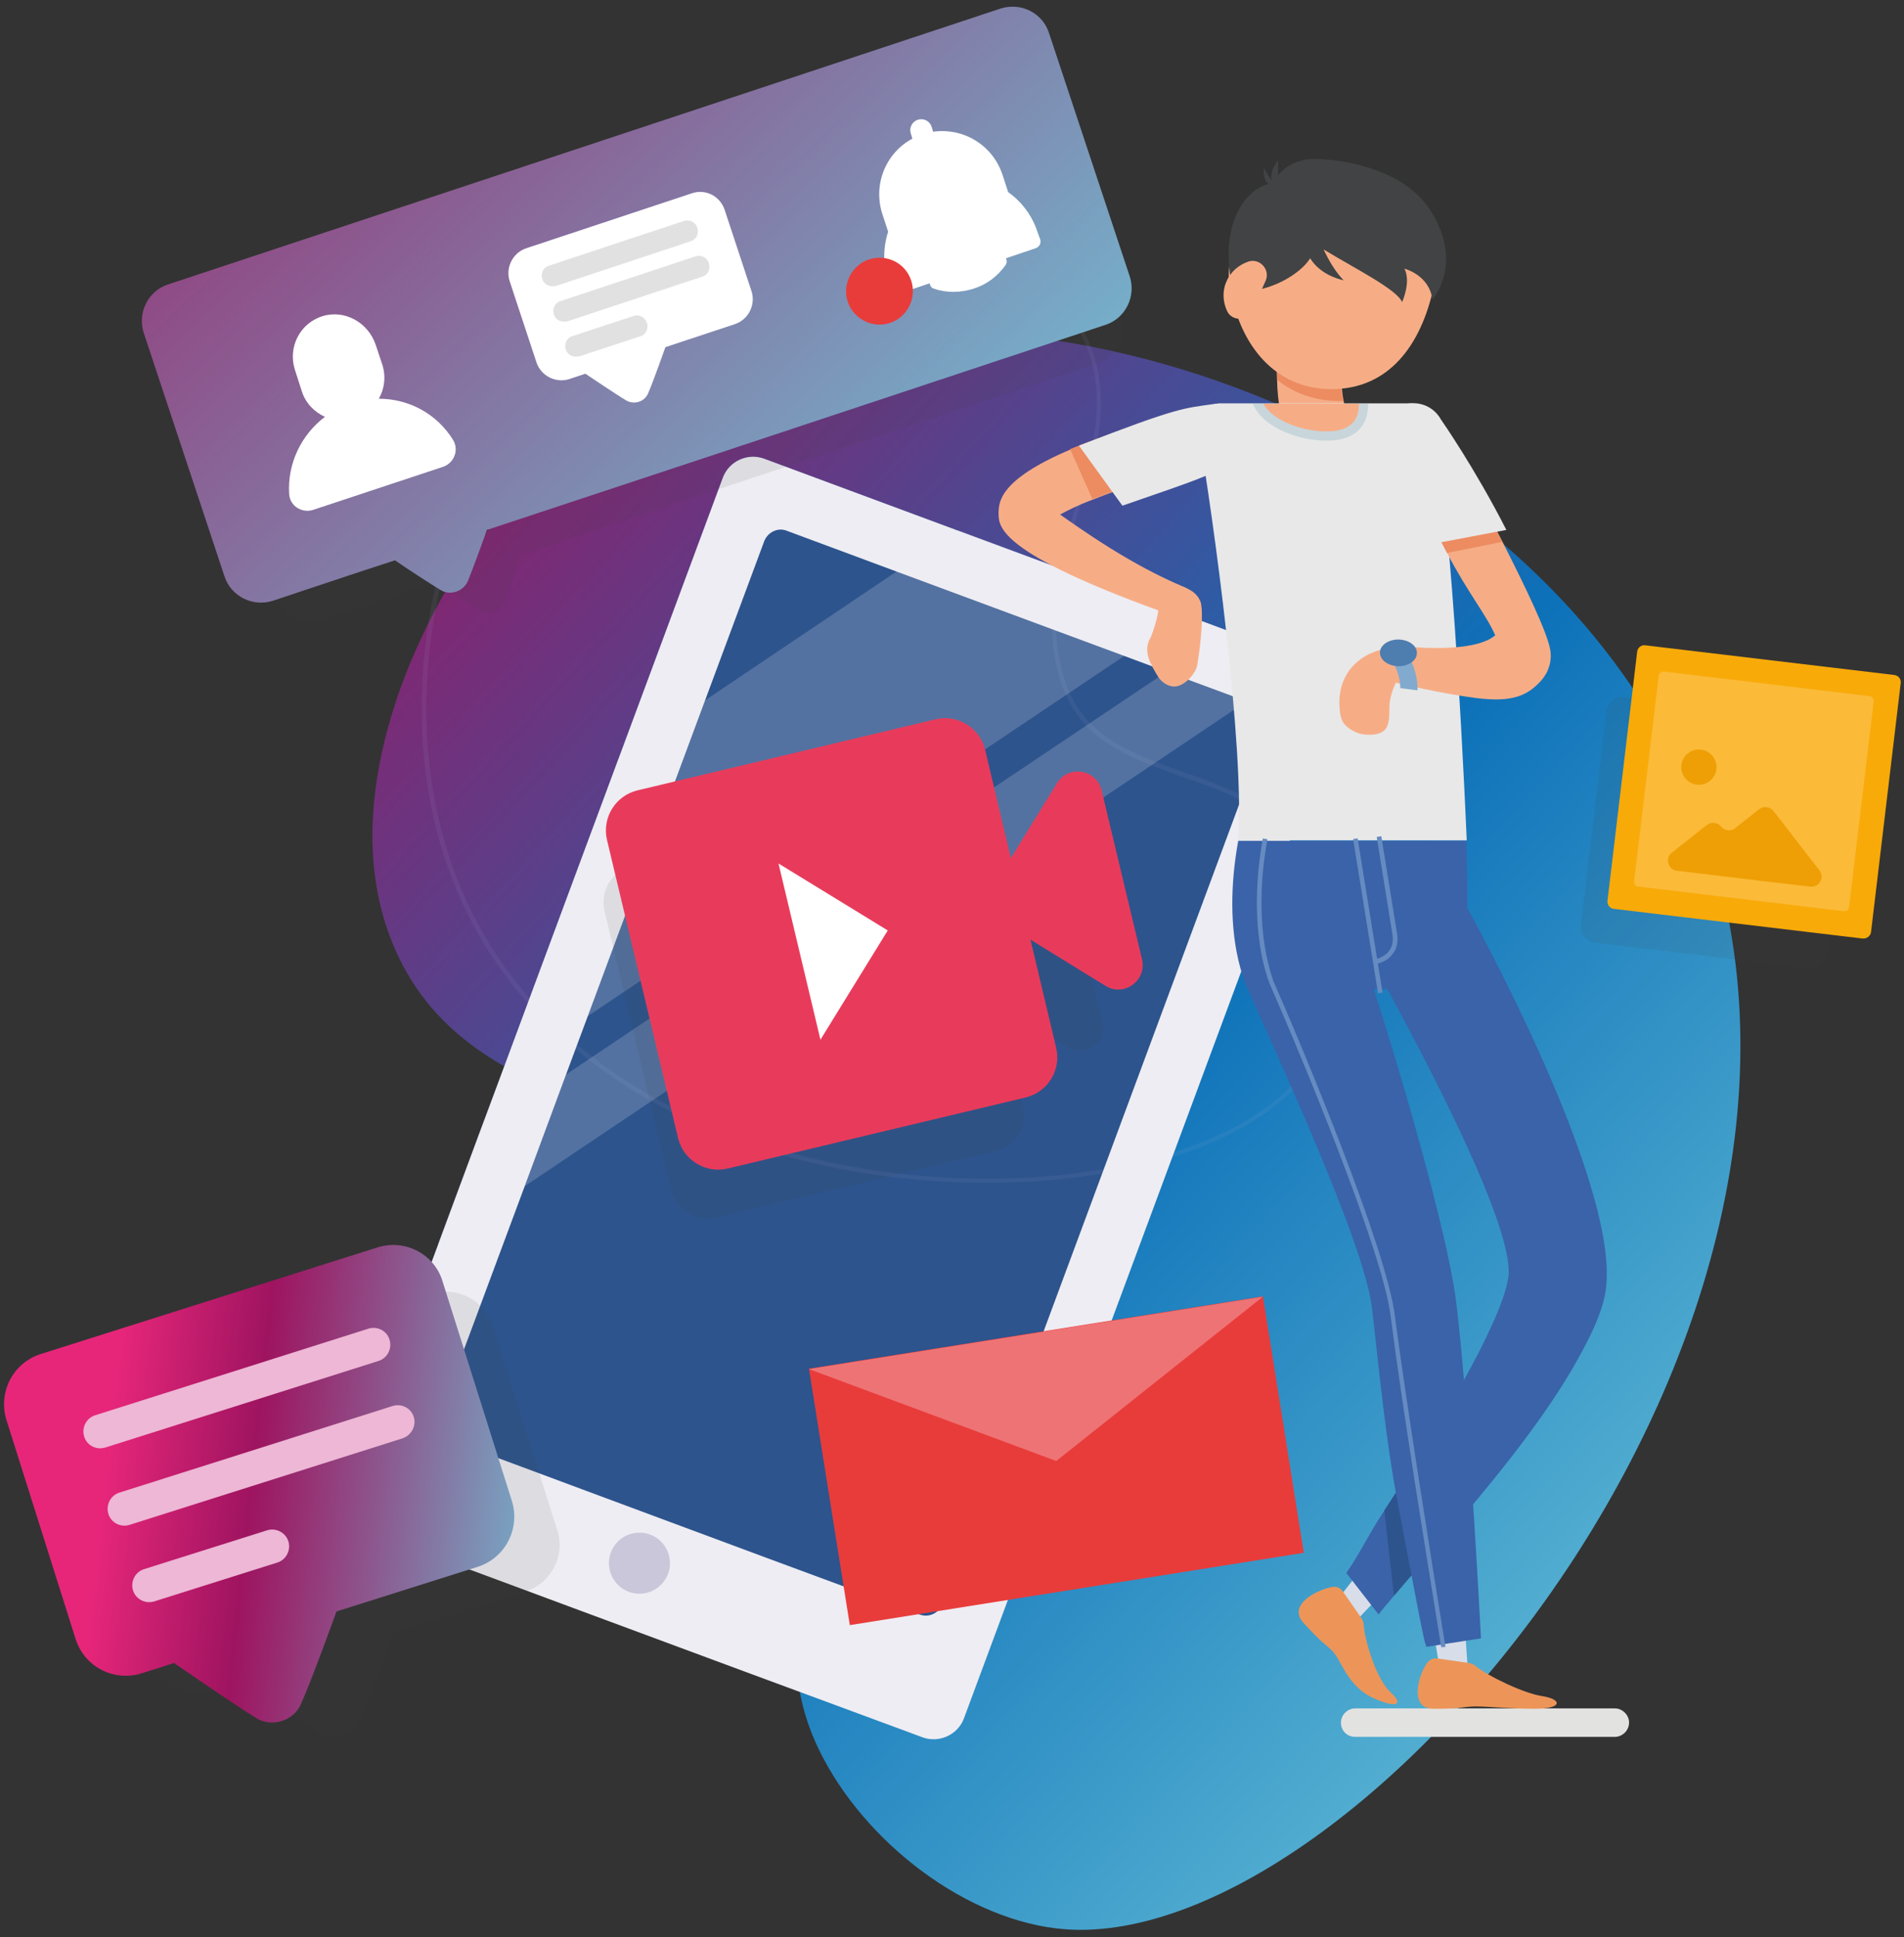 <svg width="232" height="236" viewBox="0 0 232 236" fill="none" xmlns="http://www.w3.org/2000/svg">
<rect x="0" y="0" width="232" height="236" fill="#333333" stroke="none"/>
<path d="M85.86 45.484C81.172 47.453 63.032 55 52.907 74.547C50.75 78.719 40.625 98.266 48.078 115.516C57.969 138.391 88.063 132.812 101.891 154.328C113.75 172.844 89.141 191.031 99.735 213.062C105.266 224.547 118.016 234.156 129.781 235.047C166.578 237.812 232.672 158.547 205.813 96.344C186.219 51.156 123.781 29.688 85.86 45.484Z" fill="url(#paint0_linear_14_371)"/>
<path d="M160.859 81.016L93.125 55.891C91.062 55.141 88.812 56.172 88.062 58.234L42.312 181.375C41.562 183.437 42.594 185.687 44.656 186.437L112.391 211.562C114.453 212.312 116.703 211.281 117.453 209.219L163.203 86.031C163.953 84.016 162.922 81.766 160.859 81.016Z" fill="#2D548D"/>
<path opacity="0.09" d="M120.266 144.109C118.578 144.109 116.844 144.062 115.063 143.969C88.766 142.516 67.297 130.797 57.641 112.656C42.219 83.688 57.359 43.328 80.563 30.625C92.281 24.156 102.453 24.344 108.922 25.656C119.985 27.859 128.141 32.969 131.891 40C135.922 47.547 133.766 54.625 131.469 62.078C129.406 68.781 127.297 75.672 129.828 83.125C132.078 89.781 137.938 91.844 144.172 94.047C150.5 96.297 157.063 98.594 160.578 105.859C164.281 113.547 163.813 124.047 159.547 130.375C153.735 138.812 138.36 144.109 120.266 144.109ZM101.61 25.469C95.844 25.469 88.672 26.781 80.844 31.094C57.875 43.703 42.875 83.734 58.156 112.422C67.719 130.422 89.047 142 115.156 143.453C135.219 144.578 152.891 139.187 159.125 130.094C163.297 123.953 163.766 113.641 160.11 106.141C156.688 99.062 150.266 96.812 144.031 94.609C137.703 92.359 131.703 90.25 129.36 83.359C126.781 75.719 128.938 68.734 131 61.938C133.25 54.578 135.406 47.594 131.469 40.234C127.813 33.344 119.75 28.328 108.875 26.172C106.766 25.75 104.328 25.469 101.61 25.469Z" fill="#AAAAD5"/>
<path opacity="0.2" d="M144.453 74.922L136.953 79.938L71.469 123.906L61.109 130.891L75.359 92.406L85.766 85.422L109.25 69.625L116.75 64.609L144.453 74.922Z" fill="#EEEDF3"/>
<path opacity="0.2" d="M159.359 80.453L151.859 85.469L63.781 144.625L53.375 151.562L58.438 138.016L68.797 131.078V131.031L142.109 81.859L149.609 76.797L159.359 80.453Z" fill="#EEEDF3"/>
<path d="M160.859 81.016L159.359 80.453L149.609 76.844L144.453 74.922L116.75 64.656L93.125 55.891C91.109 55.141 88.813 56.172 88.063 58.234L75.359 92.453L61.063 130.937L58.391 138.109L53.375 151.656L42.313 181.469C42.172 181.844 42.125 182.219 42.078 182.594C41.938 184.281 42.969 185.922 44.656 186.531L57.219 191.219L66.688 194.734L91.719 204.016L100.859 207.391L112.391 211.656C114.406 212.406 116.703 211.375 117.453 209.359L162.359 88.422L163.203 86.172C163.953 84.016 162.922 81.766 160.859 81.016ZM154.438 88.656L153.5 91.234L114.828 195.437C114.406 196.516 113.188 197.125 112.063 196.703L103.578 193.562L93.313 189.766L72.125 181.891L62.422 178.281L54.688 175.422C53.844 175.094 53.328 174.344 53.328 173.5C53.328 173.219 53.328 172.937 53.469 172.656L63.875 144.672L68.891 131.125L71.563 123.953L85.859 85.469L93.125 65.922C93.547 64.844 94.766 64.234 95.844 64.656L109.344 69.672L137.047 79.938L142.203 81.859L151.953 85.469L153.219 85.938C154.297 86.359 154.859 87.578 154.438 88.656Z" fill="#EEEDF3"/>
<path d="M76.625 193.938C74.703 193.234 73.719 191.078 74.422 189.156C75.125 187.234 77.281 186.25 79.203 186.953C81.125 187.656 82.109 189.812 81.406 191.734C80.656 193.703 78.5 194.641 76.625 193.938Z" fill="#C9C7D9"/>
<path opacity="0.1" d="M121.906 8.359L27.36 39.672C25.063 40.422 23.844 42.906 24.594 45.156L33.781 72.812C34.531 75.109 37.016 76.328 39.266 75.578L48.594 72.484L53.141 70.984C54.313 71.734 57.219 73.703 58.391 74.406C59.469 75.016 60.875 74.547 61.391 73.422C61.953 72.156 63.125 68.875 63.594 67.562L86.563 59.922L133.813 44.266C136.11 43.516 137.328 41.031 136.578 38.781L127.391 11.125C126.641 8.828 124.203 7.609 121.906 8.359Z" fill="#3F3F3F"/>
<path d="M121.906 1.047L20.469 34.656C18.031 35.453 16.719 38.125 17.516 40.562L27.359 70.234C28.156 72.672 30.828 73.984 33.266 73.188L43.25 69.859L48.125 68.266C49.344 69.109 52.484 71.172 53.75 71.922C54.875 72.578 56.422 72.062 56.984 70.844C57.547 69.484 58.859 65.922 59.328 64.562L83.984 56.406L134.703 39.578C137.141 38.781 138.453 36.109 137.656 33.672L127.812 4C127.016 1.562 124.391 0.25 121.906 1.047Z" fill="url(#paint1_linear_14_371)"/>
<path d="M46.156 48.578C46.859 47.359 47.047 45.859 46.578 44.406L45.781 42.016C44.891 39.344 42.078 37.703 39.359 38.5C36.547 39.344 35.047 42.297 35.937 45.062L36.781 47.688C37.25 49.141 38.328 50.219 39.594 50.781C36.687 52.984 35 56.5 35.234 60.203C35.328 61.656 36.781 62.547 38.141 62.125L53.984 56.875C55.344 56.406 55.953 54.812 55.203 53.594C53.234 50.406 49.812 48.578 46.156 48.578Z" fill="white"/>
<path d="M84.312 23.547L64.109 30.25C62.469 30.812 61.578 32.594 62.094 34.234L65.375 44.172C65.937 45.812 67.719 46.703 69.359 46.188L71.328 45.531C71.328 45.531 75.078 48.062 76.344 48.812C77.281 49.328 78.547 48.953 78.969 47.922C79.578 46.562 81.078 42.297 81.078 42.297L89.562 39.484C91.203 38.922 92.094 37.141 91.578 35.5L88.297 25.562C87.734 23.875 85.953 22.984 84.312 23.547Z" fill="white"/>
<path d="M67.625 34.844C66.969 34.984 66.266 34.656 66.078 34C65.844 33.297 66.219 32.547 66.922 32.359L83.328 26.922C83.984 26.688 84.781 27.062 84.969 27.766C85.203 28.469 84.828 29.219 84.125 29.406L67.719 34.844C67.672 34.844 67.672 34.844 67.625 34.844Z" fill="#E2E1E1"/>
<path d="M69.031 39.156C68.375 39.297 67.672 38.969 67.484 38.312C67.25 37.609 67.625 36.859 68.328 36.672L84.734 31.234C85.391 31 86.187 31.375 86.375 32.078C86.609 32.781 86.234 33.531 85.531 33.719L69.125 39.156C69.125 39.109 69.078 39.156 69.031 39.156Z" fill="#E2E1E1"/>
<path d="M70.484 43.422C69.828 43.562 69.125 43.234 68.937 42.578C68.703 41.875 69.078 41.125 69.781 40.938L77.187 38.5C77.844 38.266 78.594 38.641 78.828 39.344C79.062 40.047 78.687 40.797 77.984 40.984L70.578 43.422C70.531 43.422 70.531 43.422 70.484 43.422Z" fill="#E2E1E1"/>
<path d="M126.406 28.234C125.75 26.219 124.438 24.531 122.844 23.406L122.141 21.25C120.922 17.641 117.359 15.531 113.703 16.047L113.516 15.438C113.281 14.734 112.531 14.359 111.828 14.594C111.125 14.828 110.75 15.578 110.984 16.281L111.172 16.891C107.938 18.625 106.344 22.469 107.516 26.078L108.219 28.234C107.609 30.109 107.563 32.219 108.219 34.234L108.547 35.172C108.688 35.641 109.203 35.922 109.672 35.734L113.281 34.516C113.328 34.797 113.469 35.078 113.797 35.172C115.297 35.688 116.984 35.688 118.625 35.172C120.266 34.656 121.578 33.625 122.516 32.312C122.703 32.031 122.703 31.703 122.563 31.469L126.172 30.25C126.641 30.109 126.922 29.594 126.734 29.125L126.406 28.234Z" fill="white"/>
<path d="M111.031 34.188C111.734 36.297 110.563 38.641 108.453 39.344C106.344 40.047 104 38.875 103.297 36.766C102.594 34.656 103.766 32.312 105.875 31.609C108.031 30.906 110.328 32.031 111.031 34.188Z" fill="#E83C3B"/>
<path opacity="0.1" d="M223.906 88L197.984 84.906C196.859 84.766 195.875 85.562 195.734 86.688L192.641 112.609C192.5 113.734 193.297 114.719 194.422 114.859L220.344 117.953C221.469 118.094 222.453 117.297 222.594 116.172L225.687 90.25C225.828 89.172 225.031 88.141 223.906 88Z" fill="#3F3F3F"/>
<path d="M226.953 114.344L196.672 110.734C196.156 110.687 195.781 110.219 195.875 109.703L199.484 79.422C199.531 78.906 200 78.531 200.515 78.625L230.797 82.234C231.312 82.281 231.687 82.75 231.594 83.266L227.984 113.547C227.937 114.016 227.469 114.391 226.953 114.344Z" fill="#F8AA09"/>
<path d="M199.109 107.406L202.109 82.328C202.156 82 202.437 81.812 202.719 81.812L227.797 84.812C228.125 84.859 228.312 85.141 228.312 85.422L225.312 110.5C225.265 110.828 224.984 111.016 224.703 111.016L199.625 108.016C199.297 108.016 199.109 107.734 199.109 107.406Z" fill="#FBBA38"/>
<path d="M214.344 98.594L211.437 100.891C210.922 101.313 210.125 101.219 209.703 100.703C209.281 100.188 208.531 100.094 207.969 100.516L203.703 103.891C202.859 104.547 203.234 105.953 204.312 106.094L204.828 106.141L214.906 107.359L220.578 108.016C221.656 108.156 222.359 106.891 221.703 106.047L216.078 98.781C215.656 98.266 214.859 98.172 214.344 98.594Z" fill="#EE9F05"/>
<path d="M209.14 93.719C209 94.891 207.922 95.734 206.75 95.594C205.578 95.453 204.734 94.375 204.875 93.203C205.015 92.031 206.093 91.188 207.265 91.328C208.437 91.469 209.281 92.547 209.14 93.719Z" fill="#EE9F05"/>
<path opacity="0.1" d="M60.031 161.547C59.047 158.406 55.719 156.672 52.578 157.656L14.328 169.75C11.188 170.734 9.453 174.062 10.438 177.203L18.312 202.094C19.297 205.234 22.625 206.969 25.766 205.984L29.516 204.813C29.516 204.813 36.5 209.641 38.938 211.094C40.672 212.125 43.062 211.375 43.906 209.5C45.078 206.922 47.984 198.953 47.984 198.953L64.016 193.891C67.156 192.906 68.891 189.578 67.906 186.438L60.031 161.547Z" fill="#3F3F3F"/>
<path d="M45.969 151.984L4.953 164.969C1.578 166.047 -0.25 169.609 0.781 172.984L9.219 199.703C10.297 203.078 13.859 204.906 17.234 203.875L21.219 202.609C21.219 202.609 28.719 207.813 31.297 209.359C33.172 210.484 35.75 209.641 36.641 207.672C37.906 204.906 41 196.328 41 196.328L58.203 190.891C61.578 189.813 63.406 186.25 62.375 182.875L53.938 156.156C52.953 152.781 49.344 150.906 45.969 151.984Z" fill="url(#paint2_linear_14_371)"/>
<path d="M46.11 165.813L12.828 176.359C11.75 176.688 10.578 176.125 10.25 175C9.922 173.922 10.531 172.75 11.61 172.422L44.891 161.875C45.969 161.547 47.141 162.109 47.469 163.234C47.797 164.313 47.188 165.484 46.11 165.813Z" fill="#EDB7D5"/>
<path d="M49.062 175.234L15.781 185.781C14.703 186.109 13.531 185.547 13.203 184.422C12.875 183.344 13.484 182.172 14.562 181.844L47.844 171.297C48.922 170.969 50.094 171.531 50.422 172.656C50.75 173.688 50.141 174.859 49.062 175.234Z" fill="#EDB7D5"/>
<path d="M33.781 190.375L18.781 195.109C17.703 195.437 16.531 194.828 16.203 193.75C15.875 192.672 16.484 191.5 17.562 191.172L32.562 186.438C33.641 186.109 34.812 186.719 35.141 187.797C35.469 188.875 34.859 190.047 33.781 190.375Z" fill="#EDB7D5"/>
<path opacity="0.1" d="M129.828 105.438C129.266 103.047 126.078 102.531 124.766 104.641L119.516 113.125L116.563 100.797C115.953 98.312 113.469 96.766 110.984 97.375L77.094 105.438C74.609 106.047 73.062 108.531 73.672 111.016L81.734 144.906C82.344 147.391 84.828 148.938 87.312 148.328L121.203 140.266C123.688 139.656 125.234 137.172 124.625 134.688L121.672 122.359L130.156 127.609C132.266 128.922 134.891 127 134.281 124.609L129.828 105.438Z" fill="#3F3F3F"/>
<path d="M128.797 95.406L123.172 104.547L120.031 91.328C119.375 88.656 116.703 87.016 114.031 87.625L77.656 96.297C74.984 96.953 73.344 99.625 73.953 102.297L82.625 138.672C83.281 141.344 85.953 142.984 88.625 142.375L125 133.703C127.672 133.047 129.313 130.375 128.703 127.703L125.563 114.484L134.703 120.109C136.953 121.516 139.766 119.453 139.156 116.875L134.234 96.297C133.625 93.719 130.203 93.156 128.797 95.406Z" fill="#E83B5B"/>
<path d="M94.859 105.203L108.172 113.359L99.969 126.672" fill="white"/>
<path d="M153.886 157.938L98.571 166.749L103.548 197.994L158.864 189.183L153.886 157.938Z" fill="#E83C3B"/>
<path d="M128.703 178L153.875 157.984L98.563 166.797L128.703 178Z" fill="#EE7375"/>
<path d="M165.125 211.609H196.766C197.703 211.609 198.5 210.812 198.5 209.875C198.5 208.937 197.703 208.141 196.766 208.141H165.125C164.187 208.141 163.391 208.937 163.391 209.875C163.391 210.859 164.141 211.609 165.125 211.609Z" fill="#E2E2E1"/>
<path d="M175.578 204.25L174.078 195.109L178.203 193.844L178.859 203.594L175.578 204.25Z" fill="#D7DDE9"/>
<path d="M179 202.609C179.281 202.656 179.516 202.75 179.75 202.937C181.203 204.156 185.656 206.312 187.906 206.641C190.344 207.016 190.484 208.187 187.016 208.187C183.594 208.187 181.062 207.859 179.562 207.906C178.016 207.953 178.437 208.187 174.687 208.187C171.781 208.187 172.719 204.484 173.75 202.797C174.078 202.281 174.5 202 175.109 202.047L179 202.609Z" fill="#ED9558"/>
<path d="M162.312 195.719L168.031 188.453L171.734 190.656L165.031 197.687L162.312 195.719Z" fill="#D7DDE9"/>
<path d="M165.875 197.125C166.016 197.359 166.156 197.594 166.156 197.875C166.25 199.75 167.703 204.625 169.437 206.172C171.172 207.766 170.047 208.141 167.234 206.828C164.141 205.375 163.437 202.234 162.359 201.156C161.281 200.078 161.375 200.5 158.844 197.734C156.875 195.625 160.203 193.797 162.172 193.375C162.781 193.234 163.25 193.375 163.625 193.891L165.875 197.125Z" fill="#ED9558"/>
<path d="M159.735 41.219C159.735 41.219 158.61 48.719 160.766 52.188C162.922 55.656 163.25 56.172 163.25 56.172" fill="#ED8C61"/>
<path d="M165.266 59.5C164.656 59.875 163.953 60.062 163.297 60.062C161.985 60.062 160.672 59.406 159.969 58.141C159.922 58.094 159.547 57.438 157.531 54.25C156.125 52 155.656 48.953 155.61 46.281C155.516 43.656 155.797 41.406 155.938 40.656C156.266 38.547 158.235 37.047 160.391 37.375C162.5 37.703 164 39.672 163.672 41.828C163.485 42.953 163.438 44.266 163.438 45.484C163.438 46.75 163.531 47.969 163.719 48.859C163.813 49.375 163.953 49.844 164.141 50.125C166.344 53.641 166.672 54.203 166.672 54.203C167.75 56.031 167.141 58.422 165.266 59.5Z" fill="#F6AD86"/>
<path d="M150.875 102.438C151.672 91.234 147.922 63.438 146 52.375C145.719 50.688 146.985 49.141 148.719 49.141H171.735C172.953 49.141 174.078 49.984 174.406 51.156C177.031 61.188 178.719 102.391 178.719 102.391H150.875V102.438Z" fill="#E8E8E8"/>
<path d="M188.891 79.141C188.516 77.031 185.938 71.641 183.078 66.016C180.031 60.062 176.609 53.781 175.016 50.969C174.125 49.375 172.109 48.812 170.516 49.656C168.922 50.547 168.359 52.562 169.203 54.156C171.641 58.562 174.125 63.203 176.328 67.375C178.813 72.156 181.203 75.062 182.188 77.406C180.406 78.953 175.953 79.094 172.438 78.859C171.453 78.766 167.703 78.484 165.219 80.781C164.234 81.672 163.109 83.312 163.203 85.891C163.297 87.672 163.531 88.375 165.125 89.172C165.781 89.5 166.625 89.547 167.328 89.5C169.156 89.266 169.297 88.281 169.297 86.172C169.297 84.672 170.094 83.172 170.094 83.172C170.094 83.172 175.438 84.484 179.891 85.047C184.344 85.609 186.172 84.719 187.813 82.891C188.75 81.812 189.125 80.453 188.891 79.141Z" fill="#F6AD86"/>
<path d="M152.094 120.531C152.094 120.531 148.719 114.344 150.875 102.438H178.672C178.672 102.438 179.047 111.484 178.438 120.531H152.094Z" fill="#3A63A9"/>
<path d="M183.031 66.016L179.797 66.672L176.328 67.375C174.172 63.203 171.64 58.516 169.203 54.156C168.312 52.562 168.922 50.547 170.515 49.656C172.109 48.766 174.125 49.375 175.015 50.969C176.562 53.781 179.984 60.062 183.031 66.016Z" fill="#ED8C61"/>
<path d="M151.766 51.766C151.344 49.984 149.516 48.906 147.781 49.375C139.813 51.344 134.281 53.125 130.438 54.766C121.578 58.516 121.672 61.281 121.672 62.688C121.719 64.281 122.047 67.422 141.125 74.359C141.125 74.922 140.516 77.078 140.141 77.781C139.25 79.375 140.188 80.922 141.125 82.469C141.453 82.984 142.203 83.641 143.094 83.641C144.266 83.641 145.719 82.141 145.906 80.922C146.609 76.469 146.516 73.844 146.281 73.328C146.281 73.281 146.234 73.234 146.234 73.188C146.141 73.047 146.094 72.906 146 72.766C145.953 72.672 145.859 72.625 145.813 72.531C145.719 72.438 145.672 72.344 145.578 72.297C145.438 72.156 145.297 72.062 145.156 71.969C145.109 71.969 145.109 71.922 145.063 71.922C144.828 71.781 144.594 71.641 144.359 71.547C137.891 68.875 131.844 64.562 129.172 62.688C130.109 62.172 131.422 61.516 133.063 60.906C137.141 59.266 143.141 57.344 149.281 55.844C151.109 55.328 152.188 53.547 151.766 51.766Z" fill="#F6AD86"/>
<path d="M183.547 64.562L179.094 65.406L175.625 66.062L172.672 66.625C168.875 59.172 167.984 57.484 167.844 54.953C167.703 52.094 168.453 50.641 170.328 49.609C172.203 48.578 174.547 49.234 175.578 51.109C175.672 51.25 179.703 57.016 183.547 64.562Z" fill="#E8E8E8"/>
<path d="M195.641 157.281C195.219 160 193.766 162.953 191.703 166.563C188.235 172.563 182.938 179.266 178.157 184.844C174.828 188.734 171.781 192.109 169.86 194.406C169.016 195.391 168.36 196.188 167.985 196.703L164.047 191.641C165.5 189.578 166.86 186.813 168.547 184.234C168.594 184.188 168.641 184.094 168.688 184.047C171.875 179.219 175.297 173.781 178.016 168.813C178.11 168.625 178.203 168.484 178.297 168.297C181.203 163.047 183.36 158.406 183.782 155.688C184.532 150.859 177.266 135.766 170.094 122.453C169.297 120.906 168.453 119.406 167.657 117.953C167.375 117.438 167.235 116.922 167.188 116.359C167 113.922 168.781 111.109 170.985 109.891C173.656 108.391 177.125 107.641 178.625 110.313C181.672 115.844 197.469 145.422 195.641 157.281Z" fill="#3A63A9"/>
<path d="M178.156 184.844C174.828 188.734 171.781 192.109 169.859 194.406C169.531 191.687 169.203 188.734 168.875 185.734C168.828 185.172 168.734 184.562 168.688 184C171.875 179.172 175.297 173.734 178.016 168.766C178.203 173.687 178.203 179.453 178.156 184.844Z" fill="#2D548D"/>
<path d="M177.453 158.781C176.094 147.672 166.766 117.812 165.312 114.531C164.094 111.719 157.344 111.109 154.531 112.375C151.719 113.594 150.453 116.875 151.672 119.687C155.422 128.219 166.062 151.047 167.141 159.109C167.75 163.937 168.594 173.641 170.094 181.937C171.172 187.703 172.25 193.328 173.047 197.406C173.75 200.969 173.75 200.312 173.797 200.641L180.453 199.609C180.453 199.609 179.047 171.906 177.453 158.781Z" fill="#3A63A9"/>
<path d="M149.328 55.75C143.187 57.25 137.187 59.172 133.109 60.812L130.391 54.719C134.234 53.125 139.766 51.297 147.734 49.328C149.516 48.906 151.297 49.984 151.719 51.719C152.187 53.547 151.109 55.328 149.328 55.75Z" fill="#ED8C61"/>
<path d="M147.828 49.234C149.938 48.906 151.485 49.938 152.047 52C152.61 54.062 151.203 55.656 149.328 56.734C147.078 58.047 146.281 58.328 136.766 61.609L131.469 54.297C143.656 49.562 144.266 49.75 147.828 49.234Z" fill="#E8E8E8"/>
<path d="M163.672 48.859C163.485 48.859 163.297 48.859 163.156 48.859C160.297 48.859 157.672 47.922 155.61 46.281C155.516 43.656 155.797 41.406 155.938 40.656C156.266 38.547 158.235 37.047 160.391 37.375C162.5 37.703 164 39.672 163.672 41.828C163.485 42.953 163.438 44.266 163.438 45.484C163.344 46.703 163.438 47.922 163.672 48.859Z" fill="#ED8C61"/>
<path d="M174.688 34.984C173.141 42.156 169.156 47.406 162.266 47.406C155.422 47.406 151.109 42.203 149.844 34.984C148.719 28.234 155.422 21.625 162.266 21.625C169.203 21.578 176.141 28.281 174.688 34.984Z" fill="#F6AD86"/>
<path d="M175.625 200.687L175.578 200.5C173.703 188.875 170.844 171.344 169.438 160.281C168.406 152.219 158.422 128.312 154.672 119.781C154.625 119.734 154.625 119.641 154.625 119.594C154.625 119.547 154.625 119.547 154.578 119.5C153.969 117.859 152.141 111.766 153.875 102.156L154.438 102.25C152.703 111.719 154.531 117.672 155.094 119.312C155.094 119.359 155.141 119.406 155.141 119.453C155.141 119.5 155.141 119.547 155.188 119.594C158.938 128.125 168.922 152.125 169.953 160.234C171.406 171.25 174.219 188.828 176.094 200.453L176.141 200.641L175.625 200.687Z" fill="#658BC1"/>
<path d="M166.719 49.188C166.719 50.875 166.062 53.688 161.656 53.688C158.469 53.688 154.437 52.328 152.937 49.75L152.609 49.188H166.719V49.188Z" fill="#C8D6DB"/>
<path d="M153.922 49.188C155.094 51.25 158.609 52.562 161.656 52.562C164.703 52.562 165.594 51.062 165.594 49.188H153.922Z" fill="#F6AD86"/>
<path d="M170.609 83.828C170.609 83.781 170.797 81.906 168.828 79.188L170.656 78.109C172.953 81.531 172.719 83.969 172.719 84.109L170.609 83.828Z" fill="#82AACE"/>
<path d="M169.203 78.156C170.234 77.688 171.594 77.922 172.297 78.672C172.953 79.422 172.672 80.453 171.594 80.922C170.562 81.391 169.203 81.156 168.5 80.406C167.844 79.609 168.125 78.625 169.203 78.156Z" fill="#4E7DB0"/>
<path d="M174.406 25.797C170.656 19.75 161.422 19.281 159.641 19.375C158.703 19.422 156.641 19.984 155.75 21.391C155.703 20.406 155.75 19.516 155.75 19.516C154.953 20.5 154.813 21.344 154.953 22C154.391 21.25 154.016 20.453 154.016 20.453C153.875 21.484 154.156 22.094 154.578 22.422C152.047 23.031 148.813 26.594 149.938 33.906C150.406 37.094 157.625 34.656 159.641 31.469C161 33.672 163.719 34.141 163.719 34.141C162.781 33.203 161.938 31.797 161.281 30.391C165.125 32.734 170.234 35.266 170.844 36.812C170.844 36.812 171.969 34.328 171.125 32.734C171.125 32.734 174.172 33.484 174.547 36.531C174.5 36.438 178.391 32.266 174.406 25.797Z" fill="#424344"/>
<path d="M165.43 102.141L164.875 102.231L167.91 121.018L168.466 120.929L165.43 102.141Z" fill="#658BC1"/>
<path d="M167.609 117.437L167.516 116.875C167.516 116.875 168.688 116.687 169.297 115.797C169.672 115.281 169.766 114.625 169.672 113.875L167.75 101.969L168.313 101.875L170.234 113.781C170.375 114.719 170.234 115.516 169.766 116.125C169.016 117.25 167.656 117.437 167.609 117.437Z" fill="#658BC1"/>
<path d="M149.469 34.234C148.906 35.453 149 36.766 149.516 37.891C150.125 39.203 152.047 39.109 152.609 37.797L154.203 34.234C154.812 32.922 153.594 31.469 152.188 31.844C151.016 32.219 149.984 33.062 149.469 34.234Z" fill="#F6AD86"/>
<defs>
<linearGradient id="paint0_linear_14_371" x1="220.628" y1="214.258" x2="-17.186" y2="-4.209" gradientUnits="userSpaceOnUse">
<stop stop-color="#6FC7DA"/>
<stop offset="0.369" stop-color="#0D71B9"/>
<stop offset="0.761" stop-color="#9E1460"/>
<stop offset="1" stop-color="#E7267A"/>
</linearGradient>
<linearGradient id="paint1_linear_14_371" x1="120.597" y1="82.744" x2="17.488" y2="-26.62" gradientUnits="userSpaceOnUse">
<stop stop-color="#6FC7DA"/>
<stop offset="1" stop-color="#9E1460"/>
</linearGradient>
<linearGradient id="paint2_linear_14_371" x1="71.54" y1="184.12" x2="12.879" y2="177.704" gradientUnits="userSpaceOnUse">
<stop stop-color="#6FC7DA"/>
<stop offset="0.693" stop-color="#9E1460"/>
<stop offset="1" stop-color="#E7267A"/>
</linearGradient>
</defs>
</svg>
